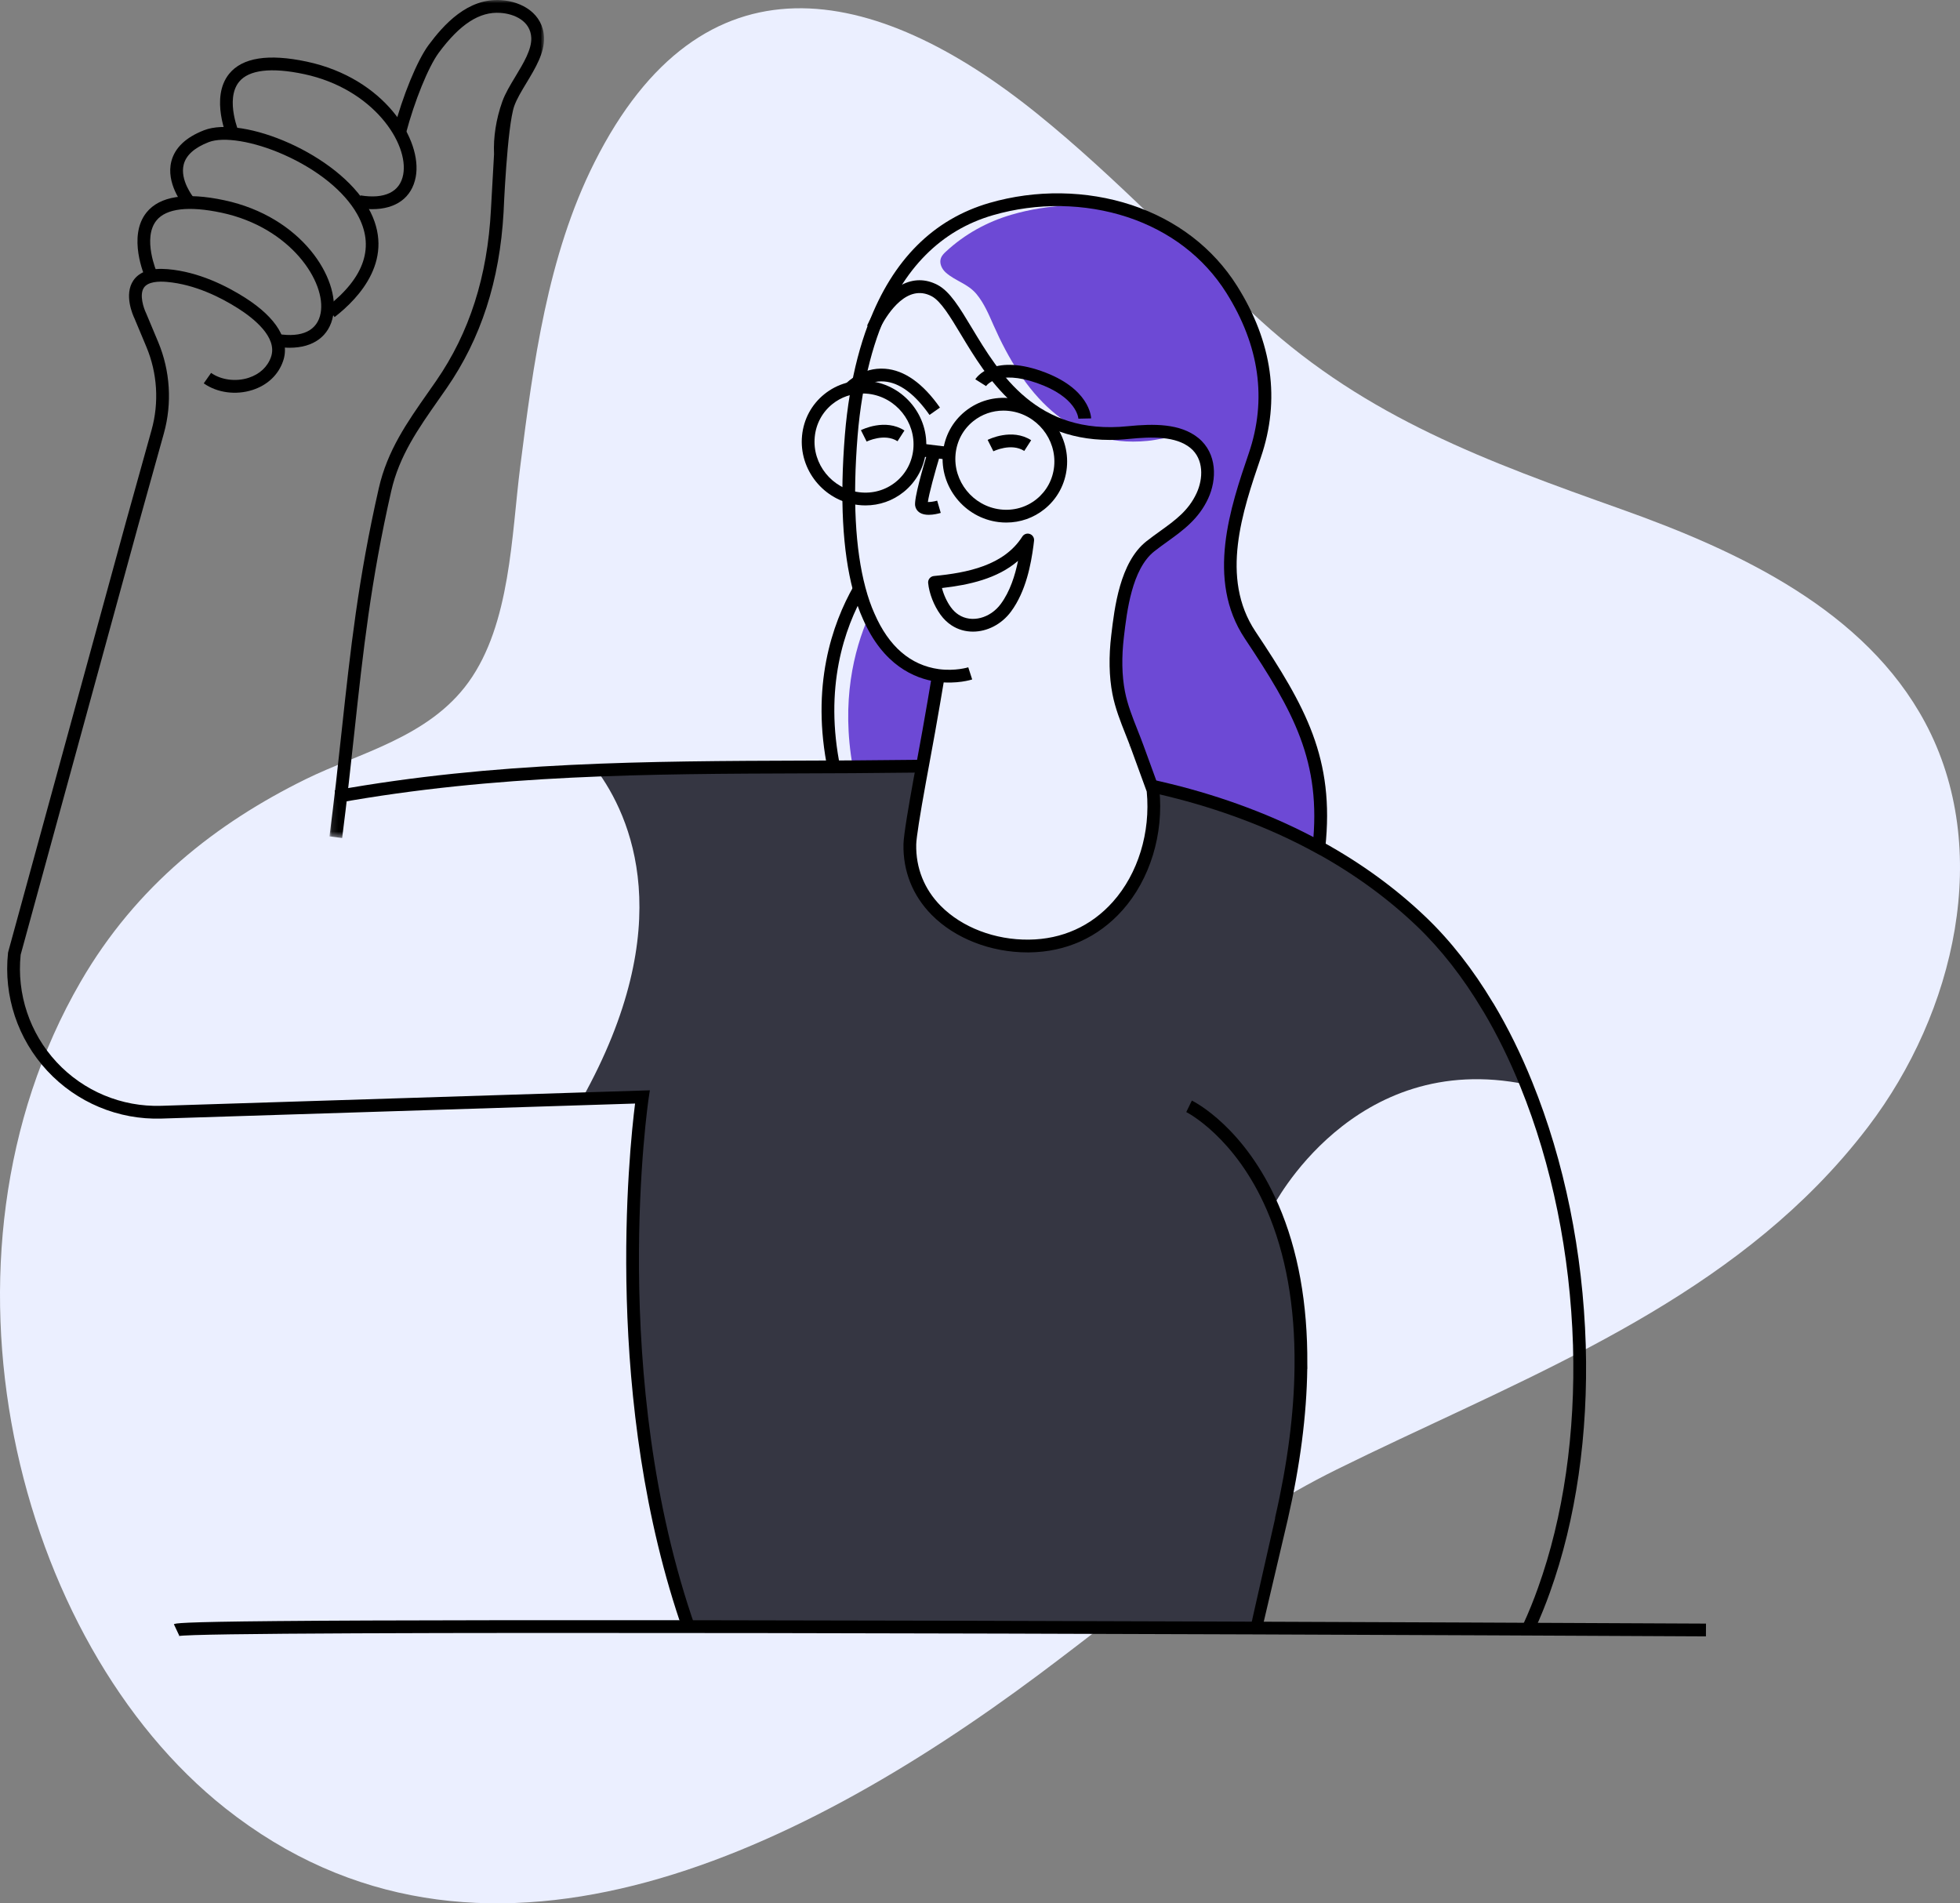 <svg width="310" height="301" viewBox="0 0 310 301" fill="none" xmlns="http://www.w3.org/2000/svg">
<rect x="0" y="0" width="310" height="301" fill="#808080" stroke="none"/>
<path fill-rule="evenodd" clip-rule="evenodd" d="M287.388 187.505C266.517 208.721 237.805 219.351 211.419 232.391C194.045 240.976 179.909 253.169 164.456 264.709C125.167 294.048 75.517 317.511 35.651 285.976C2.427 259.695 -12.65 199.073 12.761 155.244C21.55 140.085 34.197 130.194 48.334 123.232C56.821 119.051 67.782 116.633 74.097 107.89C80.757 98.668 80.894 84.666 82.284 73.765C84.348 57.537 86.582 40.483 94.011 25.701C111.053 -8.213 138.23 -2.831 164.014 17.96C176.55 28.067 187.532 39.913 199.419 50.739C216.278 66.093 235.241 72.996 256.434 80.533C275.308 87.246 295.013 96.591 304.481 114.259C315.224 134.306 309.247 160.1 295.469 178.194C292.938 181.516 290.236 184.61 287.388 187.505" fill="#EBEFFF"/>
<path fill-rule="evenodd" clip-rule="evenodd" d="M228.049 257.181C227.721 257.21 227.393 257.224 227.066 257.224H228.618C227.393 257.224 227.721 257.21 228.049 257.181V257.181ZM205.756 216.034C205.871 205.212 203.919 197.028 201.284 190.94C201.284 190.94 213.961 165.861 241.409 171.493C246.48 183.997 249.357 198.397 249.799 212.726C249.899 199.68 248.033 185.266 242.136 171.65C240.284 167.415 238.062 163.252 235.37 159.246C235.356 159.217 235.341 159.188 235.313 159.174C227.222 147.084 214.987 136.32 196.911 128.649L181.813 124.229C181.813 124.229 184.206 129.59 180.873 136.533C177.539 143.477 169.335 152.06 160.617 150.035C151.9 148.025 142.314 143.363 143.767 133.938C145.22 124.514 145.833 121.164 145.833 121.164L94.284 121.662C99.81 129.105 107.459 146.214 92.005 173.86L101.605 173.475C101.605 173.475 95.195 233.842 109.724 257.238C109.824 257.424 109.938 257.595 110.051 257.765L192.054 257.424L197.752 257.409C197.78 257.352 197.795 257.281 197.808 257.224L202.738 240.129L205.756 216.034ZM242.407 257.224C242.407 257.224 243.161 255.128 244.201 251.464C243.503 253.431 242.72 255.356 241.865 257.224H242.407Z" fill="#353642"/>
<path fill-rule="evenodd" clip-rule="evenodd" d="M148.354 106.82C148.354 106.82 147.115 114.348 145.833 121.164C142.157 121.207 138.497 121.235 134.879 121.263C133.027 110.941 135.035 102.857 137.4 97.468C140.363 104.268 144.864 106.336 148.354 106.82" fill="#6D49D5"/>
<path fill-rule="evenodd" clip-rule="evenodd" d="M208.577 133.981C201.227 129.946 193.222 126.995 184.947 124.956L182.251 124.493C182.251 124.493 180.244 119.92 180.229 119.906C179.289 117.511 177.728 114.331 177.244 111.807C176.688 108.87 176.478 105.701 176.82 102.75C177.347 98.258 179.435 88.763 183.21 85.769C186.358 83.288 187.657 83.81 189.452 79.932C190.734 77.166 191.256 72.517 188.764 70.478C186.001 68.239 184.818 69.394 181.514 69.722C168.95 70.969 161.771 61.919 157.153 51.462C156.403 49.763 155.656 47.969 154.461 46.525C153.084 44.86 151.184 44.485 149.627 43.136C148.961 42.559 148.508 41.611 148.829 40.79C148.986 40.386 149.306 40.07 149.624 39.776C152.571 37.045 156.098 35.092 159.948 33.964C165.888 32.225 172.469 31.982 178.651 33.38C185.103 35.518 190.9 39.567 194.803 45.755C200.187 54.309 201.483 63.178 198.464 72.018C195.373 81.071 191.926 91.707 197.723 100.419C205.443 112.01 210.101 120.151 208.577 133.981" fill="#6D49D5"/>
<path fill-rule="evenodd" clip-rule="evenodd" d="M53.297 126.99L52.94 125.003C78.265 120.455 102.193 120.372 127.526 120.284C129.967 120.275 132.416 120.267 134.873 120.254L134.992 120.253C138.569 120.225 142.188 120.196 145.821 120.154L145.844 122.173C142.209 122.215 138.588 122.244 135.007 122.272L134.886 122.273C132.424 122.286 129.975 122.294 127.533 122.303C102.291 122.39 78.448 122.473 53.297 126.99" fill="black"/>
<path fill-rule="evenodd" clip-rule="evenodd" d="M242.617 258.012L240.743 257.263C240.78 257.172 240.82 257.085 240.861 256.999C240.884 256.95 240.908 256.901 240.929 256.849L240.948 256.804C241.8 254.941 242.575 253.031 243.25 251.126C247.285 239.899 249.2 226.632 248.791 212.756C248.347 198.33 245.471 184.192 240.475 171.873C238.77 167.641 236.801 163.634 234.618 159.955L234.599 159.946L234.447 159.692C231.381 154.557 227.915 150.125 224.147 146.516C219.66 142.222 214.487 138.424 208.764 135.222L208.755 135.231L208.091 134.866C204.504 132.893 200.623 131.119 196.557 129.594C192.784 128.169 188.798 126.939 184.706 125.937C183.629 125.671 182.613 125.435 181.599 125.216L182.026 123.242C183.059 123.466 184.093 123.706 185.188 123.976C189.356 124.997 193.421 126.252 197.268 127.704C201.333 129.229 205.22 130.999 208.826 132.967L209.019 132.968L209.216 133.165C215.3 136.511 220.792 140.512 225.541 145.057C229.414 148.765 232.97 153.303 236.114 158.548C236.181 158.629 236.226 158.705 236.252 158.756C238.527 162.568 240.577 166.726 242.345 171.115C247.429 183.652 250.355 198.031 250.807 212.695C251.224 226.823 249.267 240.347 245.15 251.805C244.458 253.755 243.664 255.714 242.791 257.624C242.758 257.706 242.721 257.785 242.684 257.863C242.661 257.912 242.637 257.96 242.617 258.012" fill="black"/>
<path fill-rule="evenodd" clip-rule="evenodd" d="M198.655 257.865C198.665 257.844 198.676 257.82 198.685 257.793C198.676 257.815 198.666 257.837 198.655 257.859L197.838 257.452H196.729L196.743 257.393V257.172L196.83 256.978L196.839 256.979L196.848 256.96C196.845 256.966 196.842 256.973 196.839 256.98L196.842 256.981L196.843 256.978L196.854 256.983L198.544 257.409H198.76V257.464L198.787 257.47C198.779 257.502 198.77 257.537 198.76 257.575V257.648L198.655 257.865Z" fill="black"/>
<path fill-rule="evenodd" clip-rule="evenodd" d="M203.663 240.355L199.805 256.78L197.808 257.224L201.671 240.158V240.043L201.697 239.903C203.643 231.428 204.668 223.481 204.746 216.28L204.748 216.023C204.847 206.603 203.37 198.3 200.358 191.342C195.347 179.768 187.7 175.902 187.623 175.865L188.507 174.049C188.846 174.215 196.88 178.232 202.21 190.539C205.303 197.686 206.836 206.166 206.768 215.75L206.777 216.465L206.761 216.481C206.665 223.795 205.623 231.818 203.663 240.355" fill="black"/>
<path fill-rule="evenodd" clip-rule="evenodd" d="M108.106 258.108C95.321 221.735 99.515 181.879 100.446 174.519L25.567 176.895C18.717 177.116 12.122 174.354 7.461 169.329C2.801 164.304 0.544 157.512 1.269 150.693L1.3 150.534L19.931 82.504L23.976 67.99C25.181 63.666 24.89 59.005 23.156 54.864L21.268 50.353C21.03 49.86 19.563 46.597 21.102 44.344C22.063 42.94 23.896 42.343 26.546 42.569C31.44 42.987 35.882 45.248 38.747 47.071C43.765 50.263 45.905 53.826 44.774 57.103C44.022 59.283 42.305 60.905 39.941 61.669C37.307 62.521 34.35 62.121 32.226 60.625L33.387 58.973C34.978 60.095 37.308 60.399 39.321 59.748C41.068 59.183 42.327 58.01 42.867 56.444C43.941 53.334 40.069 50.304 37.665 48.775C34.99 47.074 30.861 44.965 26.374 44.581C25.09 44.47 23.418 44.538 22.769 45.481C21.989 46.618 22.738 48.764 23.093 49.495L23.117 49.547L25.017 54.084C26.925 58.641 27.245 63.773 25.919 68.533L21.875 83.042L3.267 150.988C2.629 157.198 4.694 163.378 8.939 167.956C13.203 172.553 19.239 175.077 25.504 174.877L102.784 172.425L102.602 173.624C102.535 174.062 96.099 217.865 110.009 257.437L108.106 258.108Z" fill="black"/>
<path fill-rule="evenodd" clip-rule="evenodd" d="M45.809 54.995C45.12 54.995 44.39 54.934 43.622 54.809L43.944 52.816C47.796 53.44 50.199 52.273 50.711 49.53C51.632 44.606 45.985 35.968 35.04 33.64C29.853 32.536 26.295 32.958 24.752 34.859C22.468 37.674 24.806 43.068 24.83 43.122L22.987 43.941C22.868 43.675 20.123 37.369 23.182 33.591C25.262 31.022 29.393 30.374 35.46 31.665C47.76 34.282 53.788 44.051 52.693 49.901C52.081 53.177 49.565 54.995 45.809 54.995" fill="black"/>
<path fill-rule="evenodd" clip-rule="evenodd" d="M58.87 33.078C58.181 33.078 57.451 33.016 56.683 32.892L57.005 30.899C60.856 31.523 63.259 30.356 63.771 27.612C64.692 22.689 59.045 14.051 48.101 11.722C42.913 10.618 39.355 11.04 37.812 12.941C35.528 15.757 37.867 21.151 37.891 21.205L36.047 22.024C35.928 21.757 33.184 15.451 36.242 11.674C38.323 9.105 42.453 8.456 48.52 9.747C60.821 12.365 66.848 22.133 65.754 27.984C65.141 31.259 62.625 33.078 58.87 33.078" fill="black"/>
<path fill-rule="evenodd" clip-rule="evenodd" d="M52.924 50.143L51.688 48.547C57.733 43.858 59.347 38.913 56.484 33.85C54.445 30.244 50.209 26.818 44.863 24.45C40.129 22.353 35.361 21.562 32.998 22.482C30.772 23.349 29.448 24.529 29.062 25.991C28.408 28.474 30.56 31.154 30.582 31.181L29.023 32.462C28.908 32.322 26.198 28.973 27.109 25.488C27.664 23.361 29.4 21.716 32.267 20.6C38.427 18.203 53.433 24.357 58.239 32.856C62.742 40.817 56.841 47.104 52.924 50.143" fill="black"/>
<path fill-rule="evenodd" clip-rule="evenodd" d="M209.608 134.09L208.667 133.988L207.597 133.995L207.602 133.872C209.061 120.392 204.526 112.452 196.884 100.978C190.688 91.669 194.631 80.122 197.509 71.691C200.41 63.2 199.213 54.655 193.95 46.293C190.413 40.686 185.013 36.552 178.333 34.338C171.584 32.118 164.021 32.01 157.038 34.035C148.814 36.428 142.821 42.463 139.226 51.972L139.131 52.194C137.96 55.328 137.047 58.847 136.415 62.659C136.075 64.685 135.815 66.791 135.642 68.92C134.844 78.777 135.26 86.85 136.879 92.915C137.287 94.455 137.771 95.845 138.318 97.05C140.584 102.251 144.005 105.197 148.492 105.821C151.108 106.167 153.124 105.538 153.144 105.531L153.764 107.452C153.666 107.485 151.318 108.232 148.221 107.821C144.619 107.321 139.664 105.189 136.475 97.871C135.889 96.579 135.366 95.082 134.929 93.435C133.251 87.148 132.815 78.844 133.631 68.757C133.81 66.571 134.076 64.407 134.425 62.326C135.088 58.333 136.053 54.639 137.293 51.349C137.314 51.282 137.343 51.213 137.383 51.143C141.22 41.074 147.643 34.666 156.476 32.096C163.846 29.959 171.832 30.074 178.966 32.42C186.096 34.783 191.867 39.208 195.656 45.216C201.26 54.12 202.526 63.247 199.418 72.344C196.523 80.825 192.919 91.379 198.562 99.859C206.456 111.711 211.139 119.93 209.608 134.09" fill="black"/>
<path fill-rule="evenodd" clip-rule="evenodd" d="M130.957 121.897C128.172 108.525 131.634 98.625 135.029 92.675L136.78 93.676C133.559 99.323 130.276 108.732 132.932 121.485L130.957 121.897Z" fill="black"/>
<path fill-rule="evenodd" clip-rule="evenodd" d="M147.013 65.617C144.681 62.291 142.267 60.511 139.838 60.327C137.133 60.123 135.319 61.988 135.301 62.007L133.843 60.611C133.944 60.506 136.349 58.035 139.99 58.314C143.05 58.546 145.969 60.613 148.664 64.457L147.013 65.617Z" fill="black"/>
<path fill-rule="evenodd" clip-rule="evenodd" d="M151.618 97.216C153.669 98.545 156.599 97.797 158.288 95.51C159.757 93.52 160.55 90.977 161.016 88.694C157.75 91.514 153.269 92.507 148.984 92.992C149.25 94.044 149.757 95.157 150.384 96.023C150.74 96.514 151.155 96.915 151.618 97.216M153.883 99.888C152.704 99.888 151.541 99.572 150.521 98.91C149.849 98.474 149.253 97.902 148.751 97.208C147.71 95.771 146.962 93.852 146.799 92.199C146.773 91.933 146.854 91.666 147.024 91.459C147.194 91.252 147.44 91.121 147.706 91.095C152.984 90.587 158.773 89.448 161.695 84.854C161.945 84.461 162.431 84.291 162.871 84.441C163.311 84.591 163.592 85.023 163.55 85.487C163.526 85.746 163.493 86.004 163.459 86.261C163.07 89.21 162.279 93.502 159.91 96.71C158.394 98.764 156.107 99.888 153.883 99.888" fill="black"/>
<path fill-rule="evenodd" clip-rule="evenodd" d="M178.583 118.032L178.569 118.018L179.986 116.582L178.583 118.032Z" fill="black"/>
<path fill-rule="evenodd" clip-rule="evenodd" d="M170.561 66.212C170.553 66.088 170.294 62.771 164.01 60.574C157.838 58.416 156.036 60.951 155.962 61.059L154.257 59.981C154.36 59.815 156.866 55.937 164.674 58.667C172.383 61.363 172.573 65.972 172.577 66.167L170.561 66.212Z" fill="black"/>
<path fill-rule="evenodd" clip-rule="evenodd" d="M137.073 69.832L136.165 68.029C136.321 67.95 140.01 66.121 143.049 68.081L141.957 69.778C139.896 68.449 137.102 69.818 137.073 69.832" fill="black"/>
<path fill-rule="evenodd" clip-rule="evenodd" d="M157.116 71.369L156.208 69.566C156.363 69.487 160.053 67.657 163.092 69.618L161.999 71.315C159.939 69.987 157.144 71.354 157.116 71.369" fill="black"/>
<path fill-rule="evenodd" clip-rule="evenodd" d="M162.528 150.616C156.696 150.616 151.041 148.41 147.36 144.687C144.351 141.644 142.807 137.771 142.897 133.488C142.93 131.999 143.761 127.19 144.451 123.418L144.55 122.869C144.689 122.103 144.83 121.329 144.979 120.544C146.243 113.822 147.484 106.302 147.496 106.227L149.486 106.555C149.474 106.63 148.23 114.172 146.961 120.921C146.812 121.702 146.673 122.47 146.535 123.23L146.435 123.781C145.492 128.936 144.937 132.49 144.913 133.532C144.836 137.255 146.178 140.621 148.794 143.267C152.151 146.661 157.358 148.662 162.753 148.596C167.986 148.539 172.57 146.474 176.009 142.625C179.992 138.165 181.993 131.652 181.372 125.18C180.982 124.104 180.588 123.027 180.194 121.951C179.783 120.829 179.373 119.706 178.965 118.584C178.675 117.782 178.351 116.966 178.038 116.176C177.224 114.125 176.382 112.004 175.946 109.748C175.413 106.998 175.351 103.861 175.764 100.425C176.27 96.13 177.117 88.936 181.31 85.61C182.033 85.041 182.758 84.518 183.46 84.013C185.881 82.27 187.971 80.764 189.254 77.993C190.317 75.7 190.422 72.596 188.263 70.83C185.964 68.967 182.24 69.048 178.56 69.413C177.509 69.521 176.498 69.572 175.527 69.572C162.012 69.573 156.034 59.633 151.986 52.904C150.277 50.063 148.802 47.609 147.352 46.846C143.509 44.819 140.477 49.468 139.338 51.593C139.311 51.669 139.273 51.748 139.22 51.826C139.072 52.116 138.994 52.29 138.988 52.305L137.141 51.493C137.141 51.493 137.25 51.243 137.468 50.821L137.534 50.689C140.486 45.157 144.503 43.062 148.292 45.06C150.239 46.085 151.772 48.634 153.714 51.862C158.033 59.044 163.954 68.877 178.357 67.404C182.47 66.997 186.667 66.939 189.536 69.264C192.536 71.717 192.475 75.842 191.084 78.842C189.579 82.094 187.067 83.903 184.638 85.652C183.953 86.144 183.246 86.654 182.56 87.195C179.023 90.001 178.237 96.675 177.767 100.664C177.379 103.893 177.433 106.819 177.927 109.364C178.326 111.434 179.133 113.466 179.913 115.431C180.231 116.234 180.56 117.065 180.861 117.894C181.268 119.015 181.678 120.136 182.088 121.257C182.497 122.375 182.906 123.492 183.311 124.61L183.354 124.728L183.367 124.853C184.081 131.92 181.893 139.067 177.512 143.971C173.686 148.255 168.589 150.552 162.775 150.615C162.692 150.616 162.611 150.616 162.528 150.616" fill="black"/>
<path fill-rule="evenodd" clip-rule="evenodd" d="M146.893 81.415C146.382 81.415 145.87 81.328 145.471 81.075C145.073 80.824 144.814 80.432 144.742 79.972C144.56 78.822 145.972 73.937 146.83 71.127L148.759 71.717C147.851 74.689 146.9 78.226 146.755 79.393C147.11 79.406 147.731 79.32 148.225 79.175L148.793 81.112C148.394 81.229 147.644 81.415 146.893 81.415" fill="black"/>
<path fill-rule="evenodd" clip-rule="evenodd" d="M158.704 64.936C156.961 64.936 155.294 65.516 153.931 66.61C152.331 67.895 151.338 69.74 151.137 71.805C150.715 76.107 153.881 80.035 158.193 80.56C160.278 80.814 162.318 80.241 163.932 78.945C165.532 77.66 166.525 75.815 166.727 73.75C167.148 69.448 163.982 65.52 159.669 64.995C159.346 64.956 159.023 64.936 158.704 64.936M159.164 82.638C158.762 82.638 158.357 82.614 157.95 82.564C152.559 81.908 148.602 76.993 149.129 71.608C149.384 68.997 150.641 66.663 152.669 65.035C154.71 63.397 157.283 62.671 159.913 62.991C165.304 63.647 169.261 68.562 168.734 73.947C168.478 76.558 167.221 78.892 165.194 80.52C163.469 81.905 161.363 82.638 159.164 82.638" fill="black"/>
<path fill-rule="evenodd" clip-rule="evenodd" d="M136.429 62.225C134.686 62.225 133.02 62.804 131.657 63.898C130.057 65.183 129.064 67.028 128.863 69.093C128.441 73.396 131.607 77.323 135.919 77.848C138.006 78.102 140.044 77.529 141.658 76.234C143.257 74.948 144.25 73.104 144.452 71.038C144.873 66.736 141.707 62.809 137.395 62.284C137.072 62.244 136.749 62.225 136.429 62.225M136.89 79.927C136.487 79.927 136.082 79.902 135.676 79.852C130.285 79.196 126.328 74.281 126.855 68.896C127.11 66.285 128.367 63.952 130.394 62.324C132.435 60.685 135.01 59.959 137.638 60.279C143.03 60.935 146.987 65.85 146.46 71.235V71.235C146.204 73.846 144.947 76.18 142.92 77.808C141.195 79.194 139.089 79.927 136.89 79.927" fill="black"/>
<path fill-rule="evenodd" clip-rule="evenodd" d="M150.011 72.709L145.334 72.139L145.578 70.135L150.254 70.704L150.011 72.709Z" fill="black"/>
<path fill-rule="evenodd" clip-rule="evenodd" d="M269.816 258.782C188.168 258.366 32.599 257.822 28.218 258.737C28.221 258.736 28.279 258.724 28.359 258.686L27.502 256.859C28.094 256.58 29.324 256 149.851 256.306C209.312 256.456 269.228 256.76 269.826 256.763L269.816 258.782Z" fill="black"/>
<mask id="mask0_0_8618" style="mask-type:luminance" maskUnits="userSpaceOnUse" x="52" y="0" width="35" height="133">
<path fill-rule="evenodd" clip-rule="evenodd" d="M52.115 0H86.049V132.527H52.115V0Z" fill="white"/>
</mask>
<g mask="url(#mask0_0_8618)">
<path fill-rule="evenodd" clip-rule="evenodd" d="M79.274 0.023C73.969 -0.347 70.17 3.909 67.771 7.144C65.967 9.597 63.693 15.139 62.243 20.62L64.193 21.137C65.563 15.958 67.751 10.576 69.393 8.344C72.753 3.813 75.847 1.806 79.139 2.037C81.327 2.178 83.921 3.302 84.029 6C84.095 7.84 82.795 9.991 81.538 12.071C80.702 13.455 79.913 14.762 79.444 16.065C78.459 18.833 78.016 21.712 78.14 24.378L77.648 33.145C77.102 43.711 74.249 52.617 68.993 60.222C68.563 60.844 68.131 61.46 67.703 62.071C64.394 66.788 61.269 71.244 59.914 77.201C56.638 91.603 55.438 102.692 54.048 115.531C53.478 120.795 52.889 126.238 52.115 132.27L54.116 132.528C54.893 126.476 55.483 121.022 56.054 115.748C57.436 102.972 58.631 91.938 61.881 77.649C63.148 72.079 66.162 67.781 69.354 63.231C69.785 62.616 70.219 61.997 70.653 61.37C76.073 53.527 79.039 44.387 79.646 33.585C79.646 33.585 80.2 19.961 81.343 16.746C81.743 15.635 82.482 14.412 83.264 13.116C84.674 10.783 86.132 8.369 86.045 5.923C85.893 2.139 82.532 0.233 79.274 0.023" fill="black"/>
</g>
</svg>
